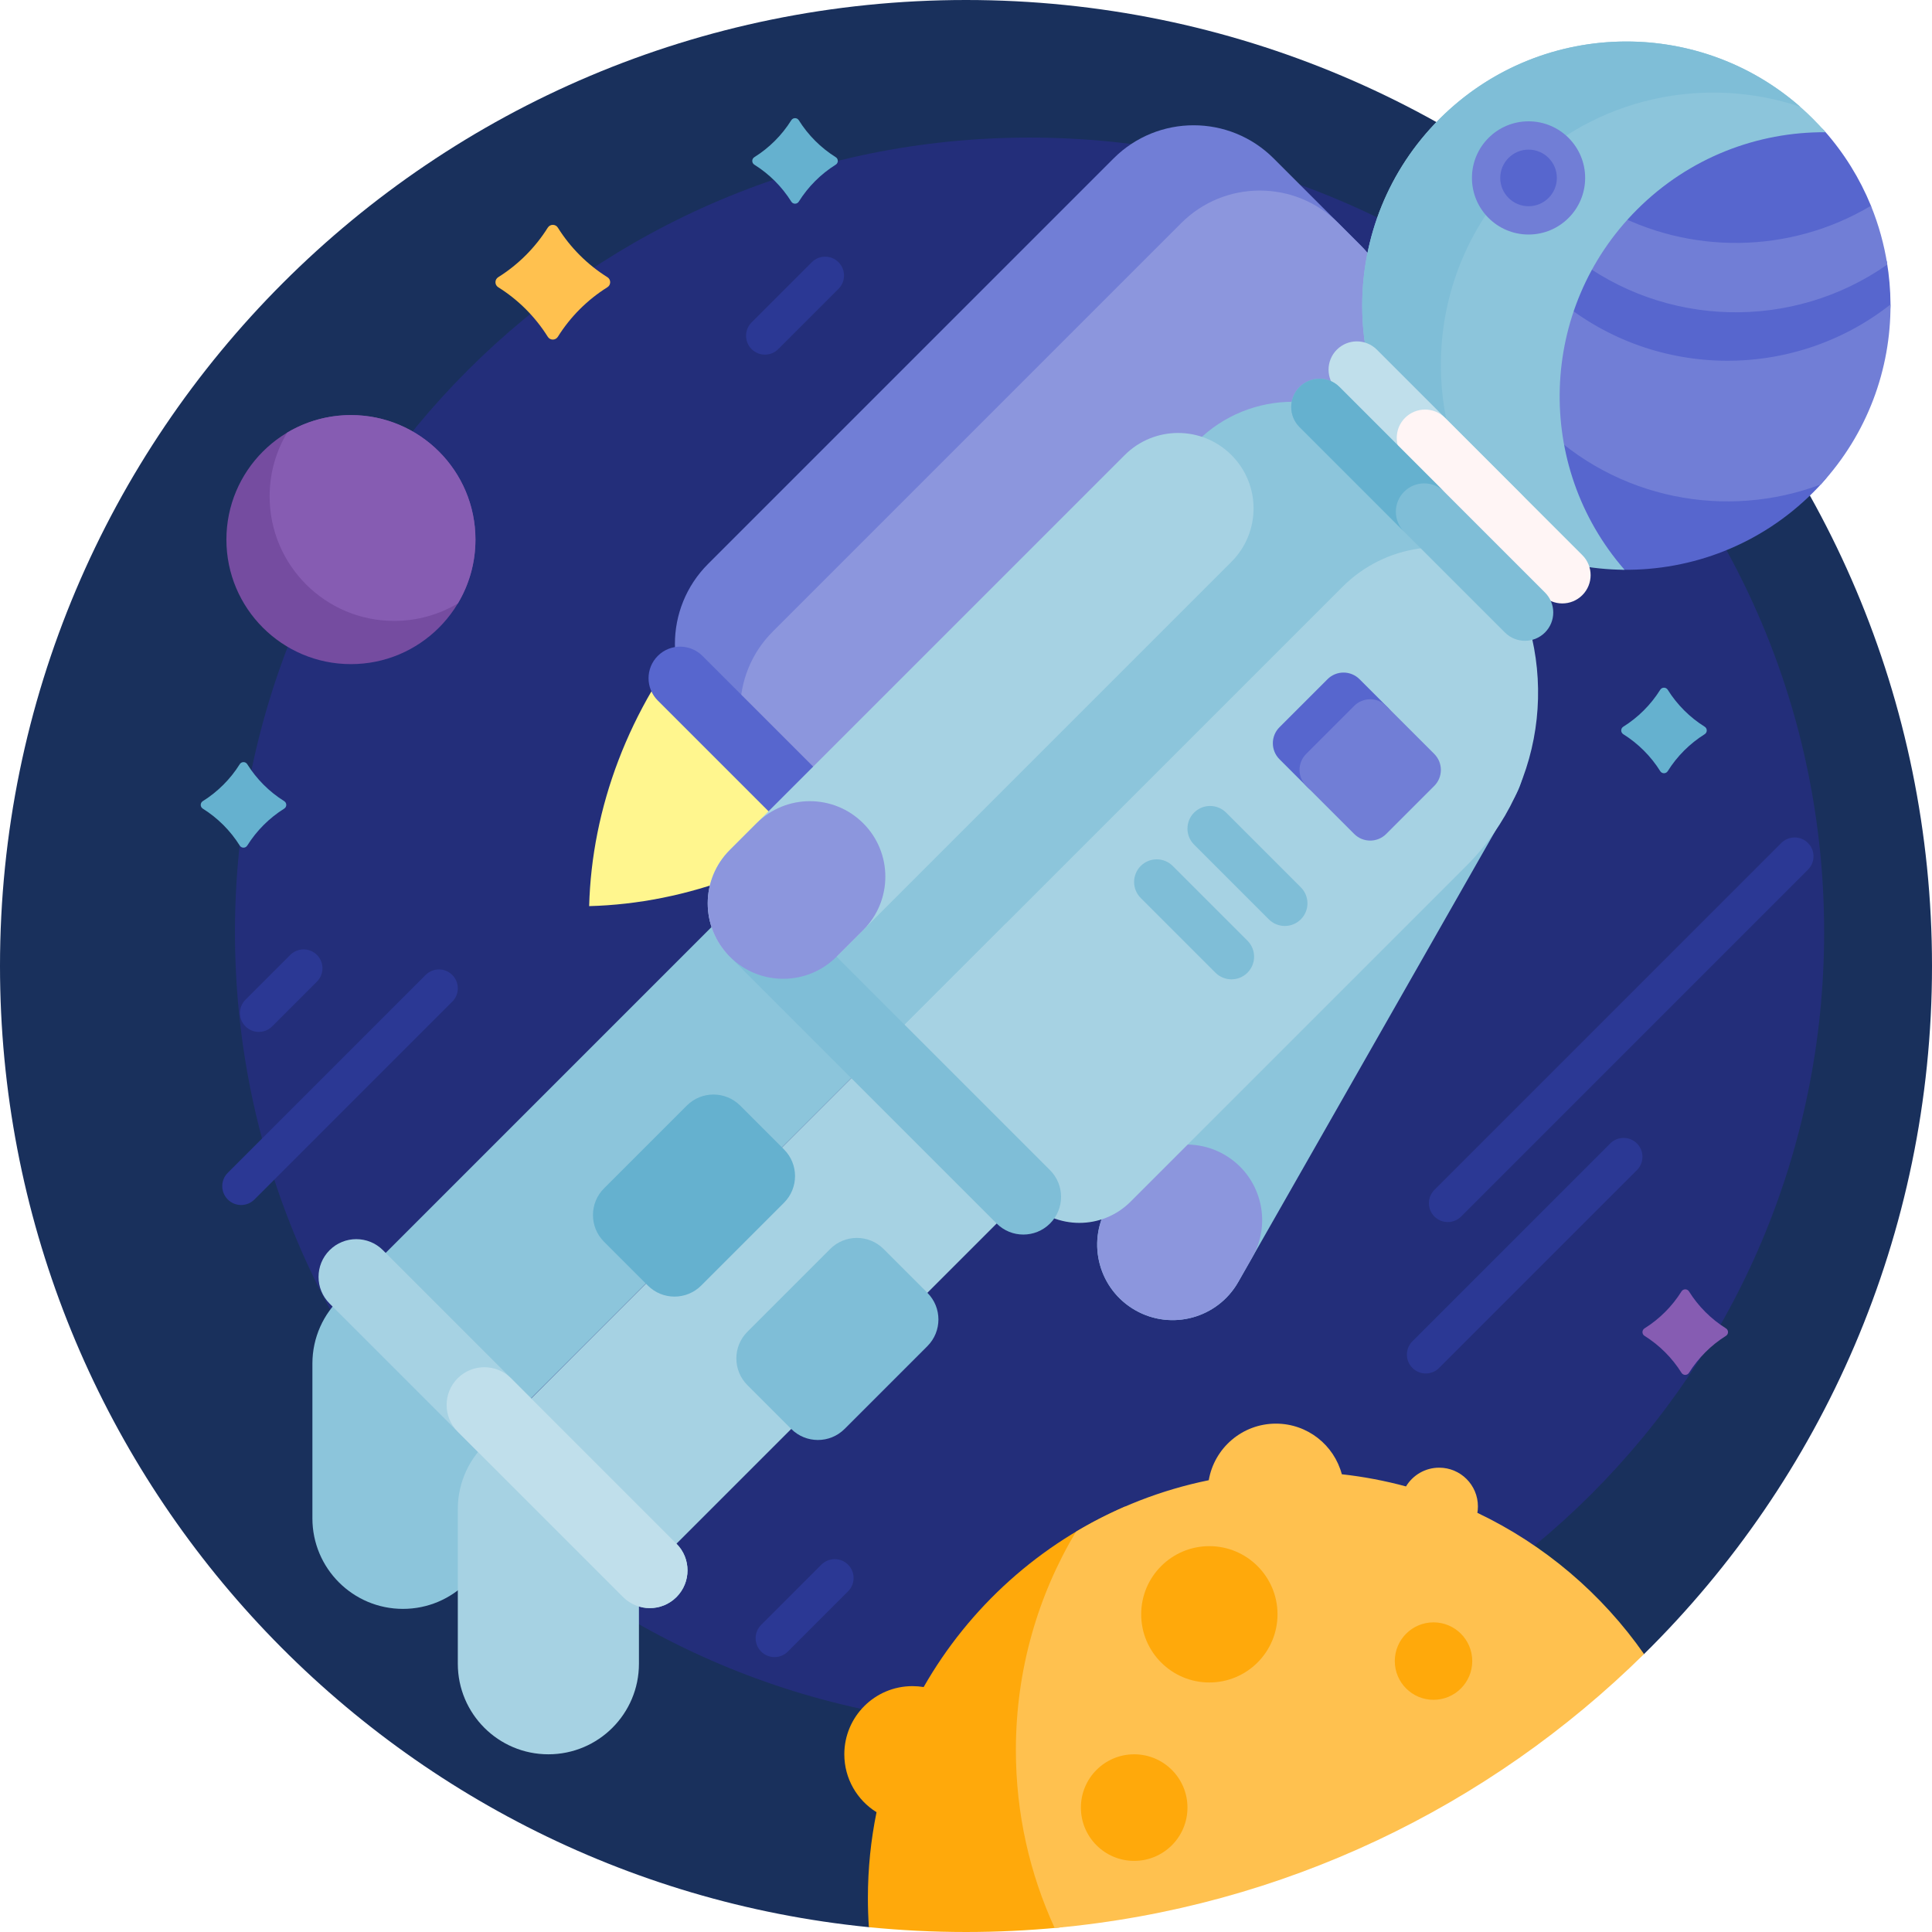 <svg id="Capa_1" enable-background="new 0 0 512 512" height="512" viewBox="0 0 512 512" width="512" xmlns="http://www.w3.org/2000/svg"><g><path d="m230.26 510.722c-129.298-12.909-230.26-122.025-230.26-254.722 0-141.385 114.615-256 256-256s256 114.615 256 256c0 71.368-29.204 135.915-76.314 182.343-1.539 1.517-202.594 72.662-205.426 72.379z" fill="#19305c"/><path d="m483.417 247.031c0 116.297-94.277 210.574-210.574 210.574s-210.575-94.277-210.575-210.574 94.278-210.574 210.575-210.574 210.574 94.278 210.574 210.574z" fill="#232e7a"/><path d="m65.053 264.934 11.869-11.869c1.953-1.953 5.118-1.953 7.071 0 1.953 1.953 1.953 5.118 0 7.071l-11.869 11.869c-1.953 1.953-5.118 1.953-7.071 0-1.953-1.952-1.953-5.118 0-7.071zm414.081-34.463c1.953-1.953 1.953-5.118 0-7.071s-5.119-1.953-7.071 0l-91.924 91.924c-1.953 1.953-1.953 5.118 0 7.071 1.953 1.953 5.119 1.953 7.071 0zm-418.77 87.403c-1.953-1.953-1.953-5.119 0-7.071l52.426-52.426c1.953-1.953 5.119-1.953 7.071 0s1.953 5.118 0 7.071l-52.426 52.427c-1.953 1.952-5.119 1.952-7.071-.001zm313.944 44.646c-1.953-1.953-1.953-5.119 0-7.071l52.426-52.426c1.953-1.953 5.119-1.953 7.071 0s1.953 5.118 0 7.071l-52.426 52.427c-1.952 1.952-5.118 1.952-7.071-.001zm-168.059-270.004c-1.953 1.953-5.119 1.953-7.071 0s-1.953-5.119 0-7.071l15.962-15.962c1.953-1.953 5.119-1.953 7.071 0s1.953 5.119 0 7.071zm11.427 322.136c1.953-1.953 5.119-1.953 7.071 0s1.953 5.119 0 7.071l-15.962 15.962c-1.953 1.953-5.119 1.953-7.071 0s-1.953-5.119 0-7.071z" fill="#2b3894"/><path d="m75.315 214.297c-3.962 2.482-7.31 5.83-9.792 9.792-.459.733-1.528.733-1.987 0-2.482-3.962-5.83-7.31-9.792-9.792-.733-.459-.733-1.527 0-1.987 3.962-2.482 7.31-5.831 9.792-9.792.459-.733 1.527-.733 1.987 0 2.482 3.962 5.83 7.31 9.792 9.792.733.459.733 1.527 0 1.987zm376.443-21.712c-3.962-2.482-7.31-5.83-9.792-9.792-.459-.733-1.528-.733-1.987 0-2.482 3.962-5.83 7.31-9.792 9.792-.733.459-.733 1.528 0 1.987 3.962 2.482 7.31 5.83 9.792 9.792.459.733 1.528.733 1.987 0 2.482-3.962 5.83-7.31 9.792-9.792.733-.459.733-1.528 0-1.987zm-230.278-150.932c-3.962-2.482-7.31-5.83-9.792-9.792-.459-.733-1.528-.733-1.987 0-2.482 3.962-5.83 7.31-9.792 9.792-.733.459-.733 1.528 0 1.987 3.962 2.482 7.31 5.83 9.792 9.792.459.733 1.528.733 1.987 0 2.482-3.962 5.83-7.31 9.792-9.792.733-.459.733-1.527 0-1.987z" fill="#65b1cf"/><path d="m126 143c0 18.225-14.775 33-33 33s-33-14.775-33-33 14.775-33 33-33 33 14.775 33 33z" fill="#754ca0"/><path d="m126 143c0 6.176-1.697 11.955-4.649 16.898-4.943 2.953-10.722 4.649-16.898 4.649-18.225 0-33-14.775-33-33 0-6.176 1.697-11.955 4.649-16.898 4.943-2.952 10.722-4.649 16.898-4.649 18.225 0 33 14.775 33 33z" fill="#865cb2"/><path d="m230.697 211.262c-22.176 18.468-48.74 28.188-74.565 28.87.682-25.825 10.402-52.39 28.87-74.566z" fill="#fff68e"/><path d="m360.699 94.732-113.886 113.886c-11.716 11.716-30.711 11.716-42.427 0l-16.741-16.741c-11.716-11.716-11.716-30.711 0-42.427l107.466-107.465c11.716-11.716 30.711-11.716 42.426 0l23.162 23.162c8.17 8.169 8.17 21.415 0 29.585z" fill="#717ed6"/><path d="m360.974 94.457-114.555 114.556c-11.498 11.498-30.139 11.498-41.637 0-11.498-11.498-11.498-30.139 0-41.637l108.254-108.255c11.498-11.498 30.139-11.498 41.637 0l6.301 6.301c8.018 8.017 8.018 21.017 0 29.035z" fill="#8c96dd"/><path d="m222.444 221.942c-3.268 3.268-8.566 3.268-11.833 0l-36.29-36.29c-3.268-3.268-3.268-8.566 0-11.833 3.268-3.268 8.566-3.268 11.833 0l36.29 36.29c3.268 3.267 3.268 8.566 0 11.833z" fill="#5766ce"/><path d="m401.429 211.167-73.286 128.582c-5.469 9.596-17.683 12.942-27.279 7.472-9.596-5.469-12.942-17.683-7.472-27.279l73.286-128.582c5.469-9.596 17.683-12.942 27.279-7.472 9.596 5.47 12.942 17.683 7.472 27.279z" fill="#8cc5db"/><path d="m331.86 333.229-3.716 6.52c-5.469 9.596-17.683 12.942-27.279 7.472-9.596-5.469-12.942-17.683-7.472-27.279l3.716-6.52c5.469-9.596 17.683-12.942 27.279-7.472 9.596 5.469 12.941 17.683 7.472 27.279z" fill="#8c96dd"/><path d="m367.992 208.911-102.53 102.531-32.805-32.805-101.868 101.867v21.866c0 13.255-10.745 24-24 24s-24-10.745-24-24v-41c0-6.948 2.952-13.206 7.671-17.589.111-.121 226.771-226.795 226.771-226.795 14.017-14.018 36.744-14.018 50.761 0 25.384 25.385 25.384 66.541 0 91.925z" fill="#8cc5db"/><path d="m388.574 229.492-88.968 88.968c-7.49 7.49-19.635 7.49-27.126 0l-39.824-39.824 123.112-123.112c11.36-11.36 28.441-13.513 41.97-6.459 15.723 25.097 12.668 58.595-9.164 80.427zm-62.226-108.894c-7.811-7.81-20.474-7.81-28.284 0l-104.652 104.652c-7.811 7.811-7.811 20.474 0 28.284 7.811 7.81 20.474 7.81 28.284 0l104.652-104.652c7.811-7.81 7.811-20.474 0-28.284z" fill="#a6d2e3"/><path d="m480.499 130.498c-13.883 13.883-32.147 20.716-50.343 20.497-2.189-.026-4.273-.996-5.699-2.657-23.618-27.502-22.398-68.991 3.659-95.048 14.164-14.164 32.887-20.989 51.446-20.475 1.486.041 2.885.691 3.871 1.803 5.33 6.014 9.447 12.725 12.352 19.816.946 2.309-5.304 7.508-4.615 9.886.759 2.623 8.429 2.431 8.875 5.11.608 3.645.926 7.328.955 11.014.065 8.253-6.332 17.381-9.168 25.237-3.027 8.385-2.694 15.442-9.025 22.397-.747.821-1.516 1.627-2.308 2.42z" fill="#5766ce"/><path d="m416.891 67.925c2.509-4.364 5.526-8.514 9.052-12.366 21.699 12.092 48.466 11.75 69.879-1.025 2.055 5.039 3.498 10.27 4.329 15.577-25.023 17.566-58.976 16.838-83.26-2.186zm84.108 12.773c-26.189 20.583-63.672 19.847-89.053-2.208-4.007 10.85-5.236 22.494-3.686 33.831.017.017.033.034.051.051 20.065 20.066 49.282 25.403 74.216 16.011 12.388-13.453 18.546-30.58 18.472-47.685z" fill="#717ed6"/><path d="m483.805 35.043c-18.074-.123-36.186 6.711-49.976 20.501-26.186 26.186-27.288 67.956-3.307 95.454-17.754-.121-35.472-6.954-49.019-20.501-27.337-27.337-27.337-71.658 0-98.995s71.658-27.337 98.995 0c1.15 1.151 2.253 2.332 3.307 3.541z" fill="#8cc5db"/><path d="m477.073 28.297c-25.156-8.455-54.048-2.663-74.087 17.377-26.705 26.705-28.108 69.131-4.21 97.489-6.219-3.226-12.055-7.448-17.273-12.665-27.337-27.337-27.337-71.658 0-98.995 26.222-26.223 68.074-27.291 95.57-3.206z" fill="#7fbed7"/><path d="m403.069 141.457c-2.929 2.929-7.678 2.929-10.607 0l-38.184-38.183c-2.929-2.929-2.929-7.678 0-10.607s7.678-2.929 10.607 0l38.184 38.184c2.929 2.929 2.929 7.677 0 10.606z" fill="#c0dfeb"/><path d="m419.333 157.721c-2.929 2.929-7.678 2.929-10.607 0l-36.377-36.377c-2.929-2.929-2.929-7.677 0-10.606s7.678-2.929 10.607 0l36.377 36.377c2.929 2.928 2.929 7.677 0 10.606z" fill="#fff5f5"/><path d="m169.326 419.042v21.866c0 13.255-10.745 24-24 24-13.255 0-24-10.745-24-24v-41c0-7.273 3.236-13.791 8.346-18.192.331-.394 136.926-137.021 136.926-137.021l38.537 38.537z" fill="#a6d2e3"/><path d="m409.433 167.621c-2.929 2.929-7.678 2.929-10.607 0l-54.447-54.447c-2.929-2.929-2.929-7.678 0-10.607s7.678-2.929 10.607 0l54.447 54.447c2.929 2.929 2.929 7.678 0 10.607zm-131.168 142.482-70.711-70.711c-3.905-3.905-10.237-3.905-14.142 0s-3.905 10.237 0 14.142l70.711 70.71c3.905 3.905 10.237 3.905 14.142 0 3.905-3.905 3.905-10.236 0-14.141zm-32.5 32.5-11.613-11.613c-3.905-3.905-10.237-3.905-14.142 0l-21.939 21.939c-3.905 3.905-3.905 10.237 0 14.142l11.613 11.613c3.905 3.905 10.237 3.905 14.142 0l21.939-21.939c3.905-3.906 3.905-10.237 0-14.142zm98.968-107.454-19.799-19.799c-2.343-2.343-6.142-2.343-8.485 0-2.343 2.343-2.343 6.142 0 8.485l19.799 19.799c2.343 2.343 6.142 2.343 8.485 0 2.343-2.342 2.343-6.142 0-8.485zm-14.142 14.143c2.343 2.343 2.343 6.142 0 8.485s-6.142 2.343-8.485 0l-19.799-19.799c-2.343-2.343-2.343-6.142 0-8.485s6.142-2.343 8.485 0z" fill="#7fbed7"/><path d="m179.27 423.24c-3.905 3.905-10.237 3.905-14.142 0l-77.782-77.782c-3.905-3.905-3.905-10.237 0-14.142 3.905-3.905 10.237-3.905 14.142 0l77.782 77.782c3.905 3.905 3.905 10.236 0 14.142z" fill="#a6d2e3"/><path d="m179.27 423.24c-3.905 3.905-10.237 3.905-14.142 0l-43.841-43.841c-3.905-3.905-3.905-10.237 0-14.142s10.237-3.905 14.142 0l43.841 43.841c3.905 3.905 3.905 10.236 0 14.142z" fill="#c0dfeb"/><path d="m344.379 113.173c-2.929-2.929-2.929-7.678 0-10.607s7.678-2.929 10.607 0l27.734 27.734c-2.929-2.929-7.678-2.929-10.607 0s-2.929 7.678 0 10.607zm-136.614 191.43-11.613-11.613c-3.905-3.905-10.237-3.905-14.142 0l-21.939 21.939c-3.905 3.905-3.905 10.237 0 14.142l11.613 11.613c3.905 3.905 10.237 3.905 14.142 0l21.939-21.939c3.905-3.906 3.905-10.237 0-14.142z" fill="#65b1cf"/><path d="m228.768 246.463-7.071 7.071c-7.81 7.81-20.474 7.81-28.284 0-7.811-7.81-7.811-20.474 0-28.284l7.071-7.071c7.811-7.811 20.474-7.811 28.284 0 7.81 7.81 7.81 20.473 0 28.284z" fill="#8c96dd"/><path d="m367.829 196.02-12.728 12.728c-2.343 2.343-6.142 2.343-8.485 0l-7.54-7.54c-2.343-2.343-2.343-6.142 0-8.485l12.728-12.728c2.343-2.343 6.142-2.343 8.485 0l7.54 7.54c2.343 2.343 2.343 6.142 0 8.485z" fill="#5766ce"/><path d="m380.088 208.279-12.728 12.728c-2.343 2.343-6.142 2.343-8.485 0l-12.728-12.728c-2.343-2.343-2.343-6.142 0-8.485l12.728-12.728c2.343-2.343 6.142-2.343 8.485 0l12.728 12.728c2.343 2.343 2.343 6.142 0 8.485zm39.994-161.127c0 8.284-6.716 15-15 15s-15-6.716-15-15 6.716-15 15-15 15 6.716 15 15z" fill="#717ed6"/><path d="m412.582 47.152c0 4.142-3.358 7.5-7.5 7.5s-7.5-3.358-7.5-7.5 3.358-7.5 7.5-7.5 7.5 3.358 7.5 7.5z" fill="#5766ce"/><path d="m457.392 354.018c-3.962 2.482-7.31 5.83-9.792 9.792-.459.733-1.527.733-1.987 0-2.482-3.962-5.83-7.31-9.792-9.792-.733-.459-.733-1.527 0-1.987 3.962-2.482 7.31-5.83 9.792-9.792.459-.733 1.527-.733 1.987 0 2.482 3.962 5.83 7.31 9.792 9.792.733.46.733 1.528 0 1.987z" fill="#865cb2"/><path d="m160.966 76.122c-5.314 3.329-9.804 7.819-13.133 13.133-.616.983-2.049.983-2.665 0-3.329-5.314-7.819-9.804-13.133-13.133-.983-.616-.983-2.049 0-2.665 5.314-3.329 9.804-7.819 13.133-13.133.616-.983 2.049-.983 2.665 0 3.329 5.314 7.819 9.804 13.133 13.133.983.616.983 2.049 0 2.665z" fill="#ffc14f"/><path d="m279.219 465.629c0 13.384 2.044 26.291 5.835 38.425.992 3.174-1.193 6.469-4.503 6.784-8.08.768-16.269 1.162-24.551 1.162-8.688 0-17.274-.433-25.74-1.278-.172-2.552-.26-5.126-.26-7.722 0-7.79.788-15.396 2.29-22.742-5.125-3.188-8.537-8.87-8.537-15.35 0-9.976 8.087-18.064 18.064-18.064 1.01 0 2 .083 2.964.242 12.099-21.208 30.87-38.118 53.454-47.872-.297.174-19.016 42.334-19.016 66.415z" fill="#ffa90b"/><path d="m435.686 438.343c-40.989 40.395-95.533 67.073-156.189 72.593-6.599-14.351-10.278-30.323-10.278-47.154 0-21.147 5.809-40.938 15.919-57.863 10.711-6.398 22.57-11.073 35.194-13.645 1.456-8.515 8.873-14.997 17.804-14.997 8.37 0 15.41 5.692 17.46 13.417 5.814.645 11.496 1.731 17.01 3.224 1.797-2.977 5.062-4.967 8.793-4.967 5.668 0 10.263 4.595 10.263 10.263 0 .58-.049 1.149-.142 1.703 17.772 8.463 32.986 21.431 44.166 37.426z" fill="#ffc14f"/><path d="m314.691 479.03c0 7.799-6.323 14.122-14.122 14.122s-14.122-6.323-14.122-14.122 6.323-14.122 14.122-14.122c7.8 0 14.122 6.323 14.122 14.122zm5.798-69.285c-9.976 0-18.064 8.087-18.064 18.064s8.087 18.064 18.064 18.064 18.064-8.087 18.064-18.064-8.087-18.064-18.064-18.064zm59.407 20.196c-5.668 0-10.263 4.595-10.263 10.263s4.595 10.263 10.263 10.263 10.263-4.595 10.263-10.263-4.594-10.263-10.263-10.263z" fill="#ffa90b"/></g></svg>